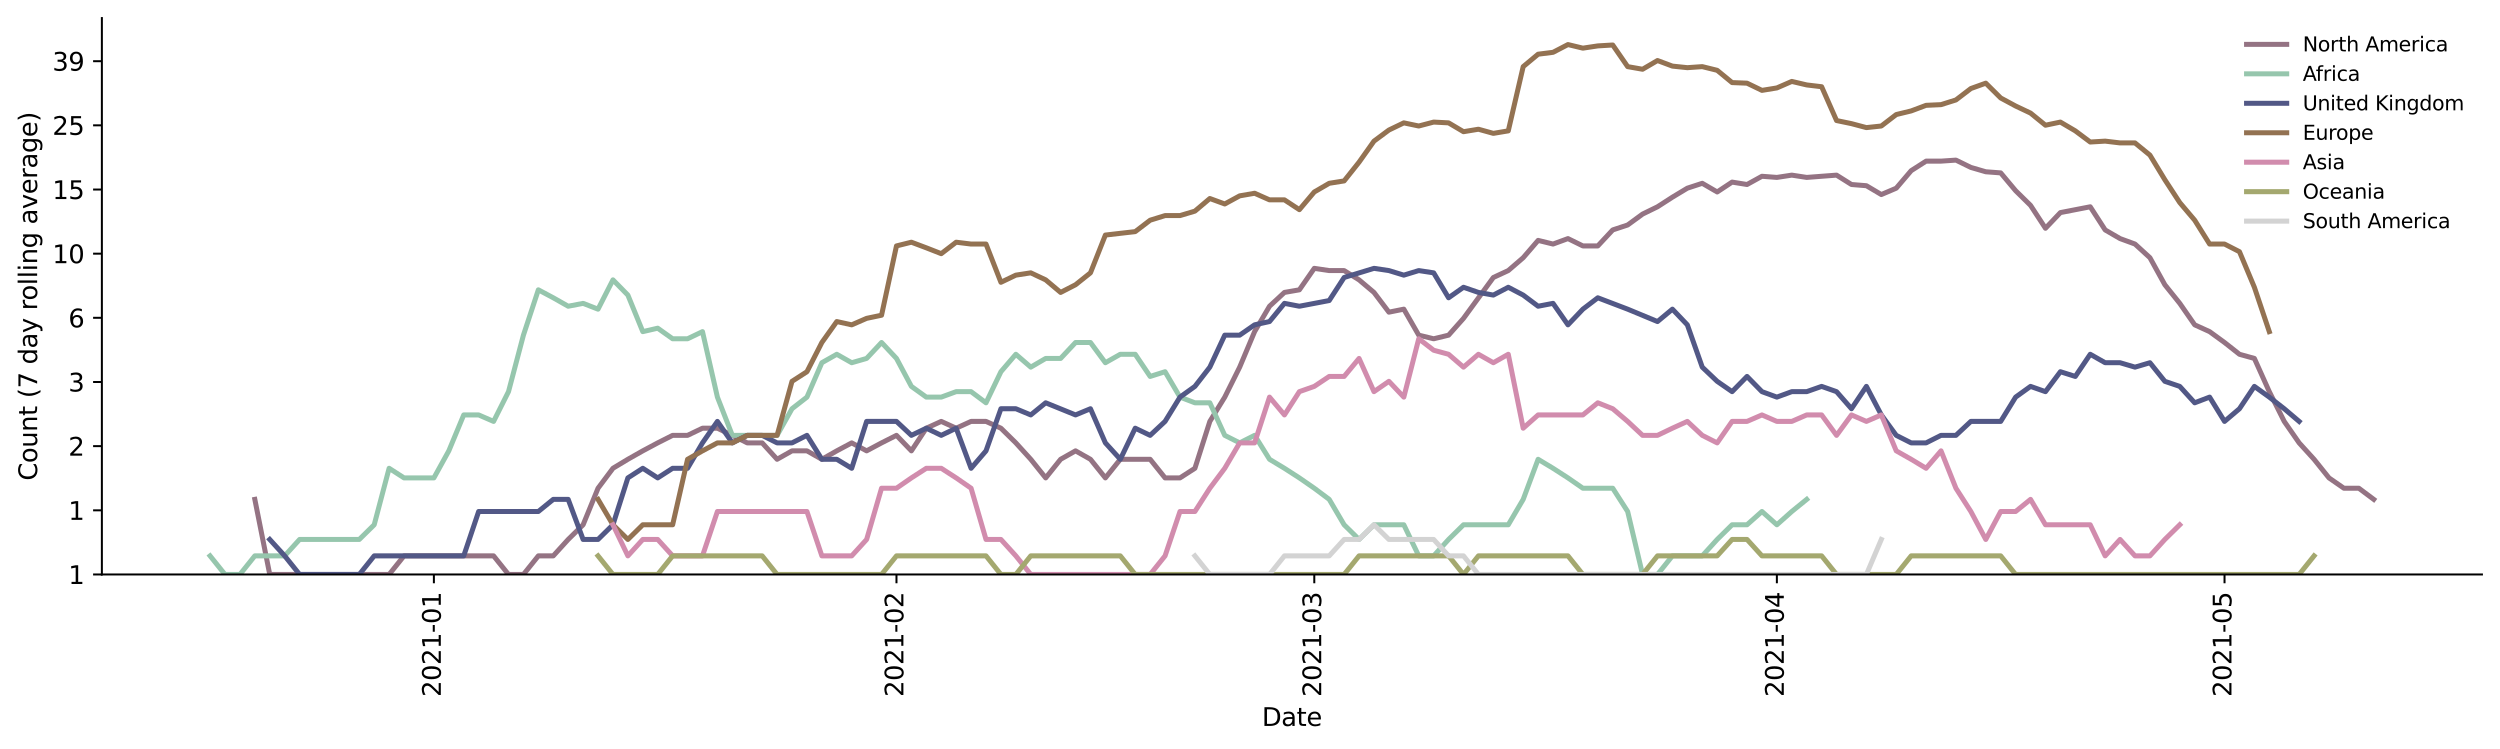 <?xml version="1.0" encoding="utf-8" standalone="no"?>
<!DOCTYPE svg PUBLIC "-//W3C//DTD SVG 1.1//EN"
  "http://www.w3.org/Graphics/SVG/1.1/DTD/svg11.dtd">
<svg height="298.621pt" version="1.1" viewBox="0 0 996.403 298.621" width="996.403pt" xmlns="http://www.w3.org/2000/svg" xmlns:xlink="http://www.w3.org/1999/xlink">
 <defs>
  <style type="text/css">*{stroke-linecap:butt;stroke-linejoin:round;}</style>
 </defs>
 <g id="figure_1">
  <g id="patch_1">
   <path d="M 0 298.621 
L 996.403 298.621 
L 996.403 0 
L 0 0 
z
" style="fill:#ffffff;"/>
  </g>
  <g id="axes_1">
   <g id="patch_2">
    <path d="M 40.603 228.96 
L 989.203 228.96 
L 989.203 7.2 
L 40.603 7.2 
z
" style="fill:#ffffff;"/>
   </g>
   <g id="matplotlib.axis_1">
    <g id="xtick_1">
     <g id="line2d_1">
      <defs>
       <path d="M 0 0 
L 0 3.5 
" id="m6bdcaff62e" style="stroke:#000000;stroke-width:0.8;"/>
      </defs>
      <g>
       <use style="stroke:#000000;stroke-width:0.8;" x="172.931" xlink:href="#m6bdcaff62e" y="228.96"/>
      </g>
     </g>
     <g id="text_1">
      <!-- 2021-01 -->
      <g transform="translate(175.691 277.743)rotate(-90)scale(0.1 -0.1)">
       <defs>
        <path d="M 1228 531 
L 3431 531 
L 3431 0 
L 469 0 
L 469 531 
Q 828 903 1448 1529 
Q 2069 2156 2228 2338 
Q 2531 2678 2651 2914 
Q 2772 3150 2772 3378 
Q 2772 3750 2511 3984 
Q 2250 4219 1831 4219 
Q 1534 4219 1204 4116 
Q 875 4013 500 3803 
L 500 4441 
Q 881 4594 1212 4672 
Q 1544 4750 1819 4750 
Q 2544 4750 2975 4387 
Q 3406 4025 3406 3419 
Q 3406 3131 3298 2873 
Q 3191 2616 2906 2266 
Q 2828 2175 2409 1742 
Q 1991 1309 1228 531 
z
" id="DejaVuSans-32" transform="scale(0.016)"/>
        <path d="M 2034 4250 
Q 1547 4250 1301 3770 
Q 1056 3291 1056 2328 
Q 1056 1369 1301 889 
Q 1547 409 2034 409 
Q 2525 409 2770 889 
Q 3016 1369 3016 2328 
Q 3016 3291 2770 3770 
Q 2525 4250 2034 4250 
z
M 2034 4750 
Q 2819 4750 3233 4129 
Q 3647 3509 3647 2328 
Q 3647 1150 3233 529 
Q 2819 -91 2034 -91 
Q 1250 -91 836 529 
Q 422 1150 422 2328 
Q 422 3509 836 4129 
Q 1250 4750 2034 4750 
z
" id="DejaVuSans-30" transform="scale(0.016)"/>
        <path d="M 794 531 
L 1825 531 
L 1825 4091 
L 703 3866 
L 703 4441 
L 1819 4666 
L 2450 4666 
L 2450 531 
L 3481 531 
L 3481 0 
L 794 0 
L 794 531 
z
" id="DejaVuSans-31" transform="scale(0.016)"/>
        <path d="M 313 2009 
L 1997 2009 
L 1997 1497 
L 313 1497 
L 313 2009 
z
" id="DejaVuSans-2d" transform="scale(0.016)"/>
       </defs>
       <use xlink:href="#DejaVuSans-32"/>
       <use x="63.623" xlink:href="#DejaVuSans-30"/>
       <use x="127.246" xlink:href="#DejaVuSans-32"/>
       <use x="190.869" xlink:href="#DejaVuSans-31"/>
       <use x="254.492" xlink:href="#DejaVuSans-2d"/>
       <use x="290.576" xlink:href="#DejaVuSans-30"/>
       <use x="354.199" xlink:href="#DejaVuSans-31"/>
      </g>
     </g>
    </g>
    <g id="xtick_2">
     <g id="line2d_2">
      <g>
       <use style="stroke:#000000;stroke-width:0.8;" x="357.299" xlink:href="#m6bdcaff62e" y="228.96"/>
      </g>
     </g>
     <g id="text_2">
      <!-- 2021-02 -->
      <g transform="translate(360.058 277.743)rotate(-90)scale(0.1 -0.1)">
       <use xlink:href="#DejaVuSans-32"/>
       <use x="63.623" xlink:href="#DejaVuSans-30"/>
       <use x="127.246" xlink:href="#DejaVuSans-32"/>
       <use x="190.869" xlink:href="#DejaVuSans-31"/>
       <use x="254.492" xlink:href="#DejaVuSans-2d"/>
       <use x="290.576" xlink:href="#DejaVuSans-30"/>
       <use x="354.199" xlink:href="#DejaVuSans-32"/>
      </g>
     </g>
    </g>
    <g id="xtick_3">
     <g id="line2d_3">
      <g>
       <use style="stroke:#000000;stroke-width:0.8;" x="523.824" xlink:href="#m6bdcaff62e" y="228.96"/>
      </g>
     </g>
     <g id="text_3">
      <!-- 2021-03 -->
      <g transform="translate(526.584 277.743)rotate(-90)scale(0.1 -0.1)">
       <defs>
        <path d="M 2597 2516 
Q 3050 2419 3304 2112 
Q 3559 1806 3559 1356 
Q 3559 666 3084 287 
Q 2609 -91 1734 -91 
Q 1441 -91 1130 -33 
Q 819 25 488 141 
L 488 750 
Q 750 597 1062 519 
Q 1375 441 1716 441 
Q 2309 441 2620 675 
Q 2931 909 2931 1356 
Q 2931 1769 2642 2001 
Q 2353 2234 1838 2234 
L 1294 2234 
L 1294 2753 
L 1863 2753 
Q 2328 2753 2575 2939 
Q 2822 3125 2822 3475 
Q 2822 3834 2567 4026 
Q 2313 4219 1838 4219 
Q 1578 4219 1281 4162 
Q 984 4106 628 3988 
L 628 4550 
Q 988 4650 1302 4700 
Q 1616 4750 1894 4750 
Q 2613 4750 3031 4423 
Q 3450 4097 3450 3541 
Q 3450 3153 3228 2886 
Q 3006 2619 2597 2516 
z
" id="DejaVuSans-33" transform="scale(0.016)"/>
       </defs>
       <use xlink:href="#DejaVuSans-32"/>
       <use x="63.623" xlink:href="#DejaVuSans-30"/>
       <use x="127.246" xlink:href="#DejaVuSans-32"/>
       <use x="190.869" xlink:href="#DejaVuSans-31"/>
       <use x="254.492" xlink:href="#DejaVuSans-2d"/>
       <use x="290.576" xlink:href="#DejaVuSans-30"/>
       <use x="354.199" xlink:href="#DejaVuSans-33"/>
      </g>
     </g>
    </g>
    <g id="xtick_4">
     <g id="line2d_4">
      <g>
       <use style="stroke:#000000;stroke-width:0.8;" x="708.192" xlink:href="#m6bdcaff62e" y="228.96"/>
      </g>
     </g>
     <g id="text_4">
      <!-- 2021-04 -->
      <g transform="translate(710.951 277.743)rotate(-90)scale(0.1 -0.1)">
       <defs>
        <path d="M 2419 4116 
L 825 1625 
L 2419 1625 
L 2419 4116 
z
M 2253 4666 
L 3047 4666 
L 3047 1625 
L 3713 1625 
L 3713 1100 
L 3047 1100 
L 3047 0 
L 2419 0 
L 2419 1100 
L 313 1100 
L 313 1709 
L 2253 4666 
z
" id="DejaVuSans-34" transform="scale(0.016)"/>
       </defs>
       <use xlink:href="#DejaVuSans-32"/>
       <use x="63.623" xlink:href="#DejaVuSans-30"/>
       <use x="127.246" xlink:href="#DejaVuSans-32"/>
       <use x="190.869" xlink:href="#DejaVuSans-31"/>
       <use x="254.492" xlink:href="#DejaVuSans-2d"/>
       <use x="290.576" xlink:href="#DejaVuSans-30"/>
       <use x="354.199" xlink:href="#DejaVuSans-34"/>
      </g>
     </g>
    </g>
    <g id="xtick_5">
     <g id="line2d_5">
      <g>
       <use style="stroke:#000000;stroke-width:0.8;" x="886.612" xlink:href="#m6bdcaff62e" y="228.96"/>
      </g>
     </g>
     <g id="text_5">
      <!-- 2021-05 -->
      <g transform="translate(889.371 277.743)rotate(-90)scale(0.1 -0.1)">
       <defs>
        <path d="M 691 4666 
L 3169 4666 
L 3169 4134 
L 1269 4134 
L 1269 2991 
Q 1406 3038 1543 3061 
Q 1681 3084 1819 3084 
Q 2600 3084 3056 2656 
Q 3513 2228 3513 1497 
Q 3513 744 3044 326 
Q 2575 -91 1722 -91 
Q 1428 -91 1123 -41 
Q 819 9 494 109 
L 494 744 
Q 775 591 1075 516 
Q 1375 441 1709 441 
Q 2250 441 2565 725 
Q 2881 1009 2881 1497 
Q 2881 1984 2565 2268 
Q 2250 2553 1709 2553 
Q 1456 2553 1204 2497 
Q 953 2441 691 2322 
L 691 4666 
z
" id="DejaVuSans-35" transform="scale(0.016)"/>
       </defs>
       <use xlink:href="#DejaVuSans-32"/>
       <use x="63.623" xlink:href="#DejaVuSans-30"/>
       <use x="127.246" xlink:href="#DejaVuSans-32"/>
       <use x="190.869" xlink:href="#DejaVuSans-31"/>
       <use x="254.492" xlink:href="#DejaVuSans-2d"/>
       <use x="290.576" xlink:href="#DejaVuSans-30"/>
       <use x="354.199" xlink:href="#DejaVuSans-35"/>
      </g>
     </g>
    </g>
    <g id="text_6">
     <!-- Date -->
     <g transform="translate(502.952 289.341)scale(0.1 -0.1)">
      <defs>
       <path d="M 1259 4147 
L 1259 519 
L 2022 519 
Q 2988 519 3436 956 
Q 3884 1394 3884 2338 
Q 3884 3275 3436 3711 
Q 2988 4147 2022 4147 
L 1259 4147 
z
M 628 4666 
L 1925 4666 
Q 3281 4666 3915 4102 
Q 4550 3538 4550 2338 
Q 4550 1131 3912 565 
Q 3275 0 1925 0 
L 628 0 
L 628 4666 
z
" id="DejaVuSans-44" transform="scale(0.016)"/>
       <path d="M 2194 1759 
Q 1497 1759 1228 1600 
Q 959 1441 959 1056 
Q 959 750 1161 570 
Q 1363 391 1709 391 
Q 2188 391 2477 730 
Q 2766 1069 2766 1631 
L 2766 1759 
L 2194 1759 
z
M 3341 1997 
L 3341 0 
L 2766 0 
L 2766 531 
Q 2569 213 2275 61 
Q 1981 -91 1556 -91 
Q 1019 -91 701 211 
Q 384 513 384 1019 
Q 384 1609 779 1909 
Q 1175 2209 1959 2209 
L 2766 2209 
L 2766 2266 
Q 2766 2663 2505 2880 
Q 2244 3097 1772 3097 
Q 1472 3097 1187 3025 
Q 903 2953 641 2809 
L 641 3341 
Q 956 3463 1253 3523 
Q 1550 3584 1831 3584 
Q 2591 3584 2966 3190 
Q 3341 2797 3341 1997 
z
" id="DejaVuSans-61" transform="scale(0.016)"/>
       <path d="M 1172 4494 
L 1172 3500 
L 2356 3500 
L 2356 3053 
L 1172 3053 
L 1172 1153 
Q 1172 725 1289 603 
Q 1406 481 1766 481 
L 2356 481 
L 2356 0 
L 1766 0 
Q 1100 0 847 248 
Q 594 497 594 1153 
L 594 3053 
L 172 3053 
L 172 3500 
L 594 3500 
L 594 4494 
L 1172 4494 
z
" id="DejaVuSans-74" transform="scale(0.016)"/>
       <path d="M 3597 1894 
L 3597 1613 
L 953 1613 
Q 991 1019 1311 708 
Q 1631 397 2203 397 
Q 2534 397 2845 478 
Q 3156 559 3463 722 
L 3463 178 
Q 3153 47 2828 -22 
Q 2503 -91 2169 -91 
Q 1331 -91 842 396 
Q 353 884 353 1716 
Q 353 2575 817 3079 
Q 1281 3584 2069 3584 
Q 2775 3584 3186 3129 
Q 3597 2675 3597 1894 
z
M 3022 2063 
Q 3016 2534 2758 2815 
Q 2500 3097 2075 3097 
Q 1594 3097 1305 2825 
Q 1016 2553 972 2059 
L 3022 2063 
z
" id="DejaVuSans-65" transform="scale(0.016)"/>
      </defs>
      <use xlink:href="#DejaVuSans-44"/>
      <use x="77.002" xlink:href="#DejaVuSans-61"/>
      <use x="138.281" xlink:href="#DejaVuSans-74"/>
      <use x="177.49" xlink:href="#DejaVuSans-65"/>
     </g>
    </g>
   </g>
   <g id="matplotlib.axis_2">
    <g id="ytick_1">
     <g id="line2d_6">
      <defs>
       <path d="M 0 0 
L -3.5 0 
" id="m7f2d786302" style="stroke:#000000;stroke-width:0.8;"/>
      </defs>
      <g>
       <use style="stroke:#000000;stroke-width:0.8;" x="40.603" xlink:href="#m7f2d786302" y="228.96"/>
      </g>
     </g>
     <g id="text_7">
      <!-- 1 -->
      <g transform="translate(27.241 232.759)scale(0.1 -0.1)">
       <use xlink:href="#DejaVuSans-31"/>
      </g>
     </g>
    </g>
    <g id="ytick_2">
     <g id="line2d_7">
      <g>
       <use style="stroke:#000000;stroke-width:0.8;" x="40.603" xlink:href="#m7f2d786302" y="203.388"/>
      </g>
     </g>
     <g id="text_8">
      <!-- 1 -->
      <g transform="translate(27.241 207.188)scale(0.1 -0.1)">
       <use xlink:href="#DejaVuSans-31"/>
      </g>
     </g>
    </g>
    <g id="ytick_3">
     <g id="line2d_8">
      <g>
       <use style="stroke:#000000;stroke-width:0.8;" x="40.603" xlink:href="#m7f2d786302" y="177.817"/>
      </g>
     </g>
     <g id="text_9">
      <!-- 2 -->
      <g transform="translate(27.241 181.616)scale(0.1 -0.1)">
       <use xlink:href="#DejaVuSans-32"/>
      </g>
     </g>
    </g>
    <g id="ytick_4">
     <g id="line2d_9">
      <g>
       <use style="stroke:#000000;stroke-width:0.8;" x="40.603" xlink:href="#m7f2d786302" y="152.245"/>
      </g>
     </g>
     <g id="text_10">
      <!-- 3 -->
      <g transform="translate(27.241 156.044)scale(0.1 -0.1)">
       <use xlink:href="#DejaVuSans-33"/>
      </g>
     </g>
    </g>
    <g id="ytick_5">
     <g id="line2d_10">
      <g>
       <use style="stroke:#000000;stroke-width:0.8;" x="40.603" xlink:href="#m7f2d786302" y="126.674"/>
      </g>
     </g>
     <g id="text_11">
      <!-- 6 -->
      <g transform="translate(27.241 130.473)scale(0.1 -0.1)">
       <defs>
        <path d="M 2113 2584 
Q 1688 2584 1439 2293 
Q 1191 2003 1191 1497 
Q 1191 994 1439 701 
Q 1688 409 2113 409 
Q 2538 409 2786 701 
Q 3034 994 3034 1497 
Q 3034 2003 2786 2293 
Q 2538 2584 2113 2584 
z
M 3366 4563 
L 3366 3988 
Q 3128 4100 2886 4159 
Q 2644 4219 2406 4219 
Q 1781 4219 1451 3797 
Q 1122 3375 1075 2522 
Q 1259 2794 1537 2939 
Q 1816 3084 2150 3084 
Q 2853 3084 3261 2657 
Q 3669 2231 3669 1497 
Q 3669 778 3244 343 
Q 2819 -91 2113 -91 
Q 1303 -91 875 529 
Q 447 1150 447 2328 
Q 447 3434 972 4092 
Q 1497 4750 2381 4750 
Q 2619 4750 2861 4703 
Q 3103 4656 3366 4563 
z
" id="DejaVuSans-36" transform="scale(0.016)"/>
       </defs>
       <use xlink:href="#DejaVuSans-36"/>
      </g>
     </g>
    </g>
    <g id="ytick_6">
     <g id="line2d_11">
      <g>
       <use style="stroke:#000000;stroke-width:0.8;" x="40.603" xlink:href="#m7f2d786302" y="101.102"/>
      </g>
     </g>
     <g id="text_12">
      <!-- 10 -->
      <g transform="translate(20.878 104.901)scale(0.1 -0.1)">
       <use xlink:href="#DejaVuSans-31"/>
       <use x="63.623" xlink:href="#DejaVuSans-30"/>
      </g>
     </g>
    </g>
    <g id="ytick_7">
     <g id="line2d_12">
      <g>
       <use style="stroke:#000000;stroke-width:0.8;" x="40.603" xlink:href="#m7f2d786302" y="75.53"/>
      </g>
     </g>
     <g id="text_13">
      <!-- 15 -->
      <g transform="translate(20.878 79.33)scale(0.1 -0.1)">
       <use xlink:href="#DejaVuSans-31"/>
       <use x="63.623" xlink:href="#DejaVuSans-35"/>
      </g>
     </g>
    </g>
    <g id="ytick_8">
     <g id="line2d_13">
      <g>
       <use style="stroke:#000000;stroke-width:0.8;" x="40.603" xlink:href="#m7f2d786302" y="49.959"/>
      </g>
     </g>
     <g id="text_14">
      <!-- 25 -->
      <g transform="translate(20.878 53.758)scale(0.1 -0.1)">
       <use xlink:href="#DejaVuSans-32"/>
       <use x="63.623" xlink:href="#DejaVuSans-35"/>
      </g>
     </g>
    </g>
    <g id="ytick_9">
     <g id="line2d_14">
      <g>
       <use style="stroke:#000000;stroke-width:0.8;" x="40.603" xlink:href="#m7f2d786302" y="24.387"/>
      </g>
     </g>
     <g id="text_15">
      <!-- 39 -->
      <g transform="translate(20.878 28.186)scale(0.1 -0.1)">
       <defs>
        <path d="M 703 97 
L 703 672 
Q 941 559 1184 500 
Q 1428 441 1663 441 
Q 2288 441 2617 861 
Q 2947 1281 2994 2138 
Q 2813 1869 2534 1725 
Q 2256 1581 1919 1581 
Q 1219 1581 811 2004 
Q 403 2428 403 3163 
Q 403 3881 828 4315 
Q 1253 4750 1959 4750 
Q 2769 4750 3195 4129 
Q 3622 3509 3622 2328 
Q 3622 1225 3098 567 
Q 2575 -91 1691 -91 
Q 1453 -91 1209 -44 
Q 966 3 703 97 
z
M 1959 2075 
Q 2384 2075 2632 2365 
Q 2881 2656 2881 3163 
Q 2881 3666 2632 3958 
Q 2384 4250 1959 4250 
Q 1534 4250 1286 3958 
Q 1038 3666 1038 3163 
Q 1038 2656 1286 2365 
Q 1534 2075 1959 2075 
z
" id="DejaVuSans-39" transform="scale(0.016)"/>
       </defs>
       <use xlink:href="#DejaVuSans-33"/>
       <use x="63.623" xlink:href="#DejaVuSans-39"/>
      </g>
     </g>
    </g>
    <g id="text_16">
     <!-- Count (7 day rolling average) -->
     <g transform="translate(14.798 191.548)rotate(-90)scale(0.1 -0.1)">
      <defs>
       <path d="M 4122 4306 
L 4122 3641 
Q 3803 3938 3442 4084 
Q 3081 4231 2675 4231 
Q 1875 4231 1450 3742 
Q 1025 3253 1025 2328 
Q 1025 1406 1450 917 
Q 1875 428 2675 428 
Q 3081 428 3442 575 
Q 3803 722 4122 1019 
L 4122 359 
Q 3791 134 3420 21 
Q 3050 -91 2638 -91 
Q 1578 -91 968 557 
Q 359 1206 359 2328 
Q 359 3453 968 4101 
Q 1578 4750 2638 4750 
Q 3056 4750 3426 4639 
Q 3797 4528 4122 4306 
z
" id="DejaVuSans-43" transform="scale(0.016)"/>
       <path d="M 1959 3097 
Q 1497 3097 1228 2736 
Q 959 2375 959 1747 
Q 959 1119 1226 758 
Q 1494 397 1959 397 
Q 2419 397 2687 759 
Q 2956 1122 2956 1747 
Q 2956 2369 2687 2733 
Q 2419 3097 1959 3097 
z
M 1959 3584 
Q 2709 3584 3137 3096 
Q 3566 2609 3566 1747 
Q 3566 888 3137 398 
Q 2709 -91 1959 -91 
Q 1206 -91 779 398 
Q 353 888 353 1747 
Q 353 2609 779 3096 
Q 1206 3584 1959 3584 
z
" id="DejaVuSans-6f" transform="scale(0.016)"/>
       <path d="M 544 1381 
L 544 3500 
L 1119 3500 
L 1119 1403 
Q 1119 906 1312 657 
Q 1506 409 1894 409 
Q 2359 409 2629 706 
Q 2900 1003 2900 1516 
L 2900 3500 
L 3475 3500 
L 3475 0 
L 2900 0 
L 2900 538 
Q 2691 219 2414 64 
Q 2138 -91 1772 -91 
Q 1169 -91 856 284 
Q 544 659 544 1381 
z
M 1991 3584 
L 1991 3584 
z
" id="DejaVuSans-75" transform="scale(0.016)"/>
       <path d="M 3513 2113 
L 3513 0 
L 2938 0 
L 2938 2094 
Q 2938 2591 2744 2837 
Q 2550 3084 2163 3084 
Q 1697 3084 1428 2787 
Q 1159 2491 1159 1978 
L 1159 0 
L 581 0 
L 581 3500 
L 1159 3500 
L 1159 2956 
Q 1366 3272 1645 3428 
Q 1925 3584 2291 3584 
Q 2894 3584 3203 3211 
Q 3513 2838 3513 2113 
z
" id="DejaVuSans-6e" transform="scale(0.016)"/>
       <path id="DejaVuSans-20" transform="scale(0.016)"/>
       <path d="M 1984 4856 
Q 1566 4138 1362 3434 
Q 1159 2731 1159 2009 
Q 1159 1288 1364 580 
Q 1569 -128 1984 -844 
L 1484 -844 
Q 1016 -109 783 600 
Q 550 1309 550 2009 
Q 550 2706 781 3412 
Q 1013 4119 1484 4856 
L 1984 4856 
z
" id="DejaVuSans-28" transform="scale(0.016)"/>
       <path d="M 525 4666 
L 3525 4666 
L 3525 4397 
L 1831 0 
L 1172 0 
L 2766 4134 
L 525 4134 
L 525 4666 
z
" id="DejaVuSans-37" transform="scale(0.016)"/>
       <path d="M 2906 2969 
L 2906 4863 
L 3481 4863 
L 3481 0 
L 2906 0 
L 2906 525 
Q 2725 213 2448 61 
Q 2172 -91 1784 -91 
Q 1150 -91 751 415 
Q 353 922 353 1747 
Q 353 2572 751 3078 
Q 1150 3584 1784 3584 
Q 2172 3584 2448 3432 
Q 2725 3281 2906 2969 
z
M 947 1747 
Q 947 1113 1208 752 
Q 1469 391 1925 391 
Q 2381 391 2643 752 
Q 2906 1113 2906 1747 
Q 2906 2381 2643 2742 
Q 2381 3103 1925 3103 
Q 1469 3103 1208 2742 
Q 947 2381 947 1747 
z
" id="DejaVuSans-64" transform="scale(0.016)"/>
       <path d="M 2059 -325 
Q 1816 -950 1584 -1140 
Q 1353 -1331 966 -1331 
L 506 -1331 
L 506 -850 
L 844 -850 
Q 1081 -850 1212 -737 
Q 1344 -625 1503 -206 
L 1606 56 
L 191 3500 
L 800 3500 
L 1894 763 
L 2988 3500 
L 3597 3500 
L 2059 -325 
z
" id="DejaVuSans-79" transform="scale(0.016)"/>
       <path d="M 2631 2963 
Q 2534 3019 2420 3045 
Q 2306 3072 2169 3072 
Q 1681 3072 1420 2755 
Q 1159 2438 1159 1844 
L 1159 0 
L 581 0 
L 581 3500 
L 1159 3500 
L 1159 2956 
Q 1341 3275 1631 3429 
Q 1922 3584 2338 3584 
Q 2397 3584 2469 3576 
Q 2541 3569 2628 3553 
L 2631 2963 
z
" id="DejaVuSans-72" transform="scale(0.016)"/>
       <path d="M 603 4863 
L 1178 4863 
L 1178 0 
L 603 0 
L 603 4863 
z
" id="DejaVuSans-6c" transform="scale(0.016)"/>
       <path d="M 603 3500 
L 1178 3500 
L 1178 0 
L 603 0 
L 603 3500 
z
M 603 4863 
L 1178 4863 
L 1178 4134 
L 603 4134 
L 603 4863 
z
" id="DejaVuSans-69" transform="scale(0.016)"/>
       <path d="M 2906 1791 
Q 2906 2416 2648 2759 
Q 2391 3103 1925 3103 
Q 1463 3103 1205 2759 
Q 947 2416 947 1791 
Q 947 1169 1205 825 
Q 1463 481 1925 481 
Q 2391 481 2648 825 
Q 2906 1169 2906 1791 
z
M 3481 434 
Q 3481 -459 3084 -895 
Q 2688 -1331 1869 -1331 
Q 1566 -1331 1297 -1286 
Q 1028 -1241 775 -1147 
L 775 -588 
Q 1028 -725 1275 -790 
Q 1522 -856 1778 -856 
Q 2344 -856 2625 -561 
Q 2906 -266 2906 331 
L 2906 616 
Q 2728 306 2450 153 
Q 2172 0 1784 0 
Q 1141 0 747 490 
Q 353 981 353 1791 
Q 353 2603 747 3093 
Q 1141 3584 1784 3584 
Q 2172 3584 2450 3431 
Q 2728 3278 2906 2969 
L 2906 3500 
L 3481 3500 
L 3481 434 
z
" id="DejaVuSans-67" transform="scale(0.016)"/>
       <path d="M 191 3500 
L 800 3500 
L 1894 563 
L 2988 3500 
L 3597 3500 
L 2284 0 
L 1503 0 
L 191 3500 
z
" id="DejaVuSans-76" transform="scale(0.016)"/>
       <path d="M 513 4856 
L 1013 4856 
Q 1481 4119 1714 3412 
Q 1947 2706 1947 2009 
Q 1947 1309 1714 600 
Q 1481 -109 1013 -844 
L 513 -844 
Q 928 -128 1133 580 
Q 1338 1288 1338 2009 
Q 1338 2731 1133 3434 
Q 928 4138 513 4856 
z
" id="DejaVuSans-29" transform="scale(0.016)"/>
      </defs>
      <use xlink:href="#DejaVuSans-43"/>
      <use x="69.824" xlink:href="#DejaVuSans-6f"/>
      <use x="131.006" xlink:href="#DejaVuSans-75"/>
      <use x="194.385" xlink:href="#DejaVuSans-6e"/>
      <use x="257.764" xlink:href="#DejaVuSans-74"/>
      <use x="296.973" xlink:href="#DejaVuSans-20"/>
      <use x="328.76" xlink:href="#DejaVuSans-28"/>
      <use x="367.773" xlink:href="#DejaVuSans-37"/>
      <use x="431.396" xlink:href="#DejaVuSans-20"/>
      <use x="463.184" xlink:href="#DejaVuSans-64"/>
      <use x="526.66" xlink:href="#DejaVuSans-61"/>
      <use x="587.939" xlink:href="#DejaVuSans-79"/>
      <use x="647.119" xlink:href="#DejaVuSans-20"/>
      <use x="678.906" xlink:href="#DejaVuSans-72"/>
      <use x="717.77" xlink:href="#DejaVuSans-6f"/>
      <use x="778.951" xlink:href="#DejaVuSans-6c"/>
      <use x="806.734" xlink:href="#DejaVuSans-6c"/>
      <use x="834.518" xlink:href="#DejaVuSans-69"/>
      <use x="862.301" xlink:href="#DejaVuSans-6e"/>
      <use x="925.68" xlink:href="#DejaVuSans-67"/>
      <use x="989.156" xlink:href="#DejaVuSans-20"/>
      <use x="1020.943" xlink:href="#DejaVuSans-61"/>
      <use x="1082.223" xlink:href="#DejaVuSans-76"/>
      <use x="1141.402" xlink:href="#DejaVuSans-65"/>
      <use x="1202.926" xlink:href="#DejaVuSans-72"/>
      <use x="1244.039" xlink:href="#DejaVuSans-61"/>
      <use x="1305.318" xlink:href="#DejaVuSans-67"/>
      <use x="1368.795" xlink:href="#DejaVuSans-65"/>
      <use x="1430.318" xlink:href="#DejaVuSans-29"/>
     </g>
    </g>
   </g>
   <g id="line2d_15">
    <path clip-path="url(#pa550760bd4)" d="M 101.563 199.031 
L 107.511 228.96 
L 155.089 228.96 
L 161.037 221.545 
L 196.721 221.545 
L 202.668 228.96 
L 208.615 228.96 
L 214.563 221.545 
L 220.51 221.545 
L 226.457 215.005 
L 232.405 209.155 
L 238.352 194.586 
L 244.299 186.64 
L 250.247 183.056 
L 256.194 179.69 
L 262.141 176.516 
L 268.089 173.514 
L 274.036 173.514 
L 279.983 170.665 
L 285.931 170.665 
L 291.878 173.514 
L 297.825 176.516 
L 303.773 176.516 
L 309.72 183.056 
L 315.667 179.69 
L 321.615 179.69 
L 327.562 183.056 
L 333.509 179.69 
L 339.457 176.516 
L 345.404 179.69 
L 351.351 176.516 
L 357.299 173.514 
L 363.246 179.69 
L 369.193 170.665 
L 375.141 167.956 
L 381.088 170.665 
L 387.035 167.956 
L 392.983 167.956 
L 398.93 170.665 
L 404.877 176.516 
L 410.825 183.056 
L 416.772 190.471 
L 422.719 183.056 
L 428.667 179.69 
L 434.614 183.056 
L 440.561 190.471 
L 446.509 183.056 
L 458.403 183.056 
L 464.351 190.471 
L 470.298 190.471 
L 476.245 186.64 
L 482.193 167.956 
L 488.14 158.275 
L 494.087 146.33 
L 500.035 132.176 
L 505.982 122.052 
L 511.929 116.55 
L 517.877 115.512 
L 523.824 106.952 
L 529.771 107.841 
L 535.719 107.841 
L 541.666 111.544 
L 547.613 116.55 
L 553.561 124.416 
L 559.508 123.221 
L 565.455 133.582 
L 571.403 135.025 
L 577.35 133.582 
L 583.297 126.884 
L 595.192 110.595 
L 601.139 107.841 
L 607.087 102.712 
L 613.034 95.81 
L 618.981 97.271 
L 624.929 95.093 
L 630.876 98.016 
L 636.824 98.016 
L 642.771 91.643 
L 648.718 89.671 
L 654.666 85.326 
L 660.613 82.418 
L 666.56 78.587 
L 672.508 75.004 
L 678.455 73.055 
L 684.402 76.511 
L 690.35 72.578 
L 696.297 73.536 
L 702.244 70.255 
L 708.192 70.712 
L 714.139 69.801 
L 720.086 70.712 
L 731.981 69.801 
L 737.928 73.536 
L 743.876 74.021 
L 749.823 77.54 
L 755.77 75.004 
L 761.718 68.024 
L 767.665 64.222 
L 773.612 64.222 
L 779.56 63.816 
L 785.507 66.728 
L 791.454 68.463 
L 797.402 68.906 
L 803.349 76.004 
L 809.296 81.855 
L 815.244 90.978 
L 821.191 84.732 
L 833.086 82.418 
L 839.033 91.643 
L 844.98 95.093 
L 850.928 97.271 
L 856.875 102.712 
L 862.822 113.493 
L 868.77 120.907 
L 874.717 129.467 
L 880.664 132.176 
L 886.612 136.505 
L 892.559 141.201 
L 898.506 142.858 
L 904.454 156.097 
L 910.401 167.956 
L 916.348 176.516 
L 922.296 183.056 
L 928.243 190.471 
L 934.19 194.586 
L 940.138 194.586 
L 946.085 199.031 
L 946.085 199.031 
" style="fill:none;stroke:#947383;stroke-linecap:square;stroke-width:2;"/>
   </g>
   <g id="line2d_16">
    <path clip-path="url(#pa550760bd4)" d="M 83.721 221.545 
L 89.669 228.96 
L 95.616 228.96 
L 101.563 221.545 
L 107.511 221.545 
L 113.458 221.545 
L 119.405 215.005 
L 125.353 215.005 
L 131.3 215.005 
L 137.247 215.005 
L 143.195 215.005 
L 149.142 209.155 
L 155.089 186.64 
L 161.037 190.471 
L 166.984 190.471 
L 172.931 190.471 
L 178.879 179.69 
L 184.826 165.373 
L 190.773 165.373 
L 196.721 167.956 
L 202.668 156.097 
L 208.615 133.582 
L 214.563 115.512 
L 220.51 118.686 
L 226.457 122.052 
L 232.405 120.907 
L 238.352 123.221 
L 244.299 111.544 
L 250.247 117.608 
L 256.194 132.176 
L 262.141 130.805 
L 268.089 135.025 
L 274.036 135.025 
L 279.983 132.176 
L 285.931 158.275 
L 291.878 173.514 
L 297.825 173.514 
L 303.773 173.514 
L 309.72 173.514 
L 315.667 162.905 
L 321.615 158.275 
L 327.562 144.567 
L 333.509 141.201 
L 339.457 144.567 
L 345.404 142.858 
L 351.351 136.505 
L 357.299 142.858 
L 363.246 154.001 
L 369.193 158.275 
L 375.141 158.275 
L 381.088 156.097 
L 387.035 156.097 
L 392.983 160.541 
L 398.93 148.151 
L 404.877 141.201 
L 410.825 146.33 
L 416.772 142.858 
L 422.719 142.858 
L 428.667 136.505 
L 434.614 136.505 
L 440.561 144.567 
L 446.509 141.201 
L 452.456 141.201 
L 458.403 150.033 
L 464.351 148.151 
L 470.298 158.275 
L 476.245 160.541 
L 482.193 160.541 
L 488.14 173.514 
L 494.087 176.516 
L 500.035 173.514 
L 505.982 183.056 
L 511.929 186.64 
L 517.877 190.471 
L 523.824 194.586 
L 529.771 199.031 
L 535.719 209.155 
L 541.666 215.005 
L 547.613 209.155 
L 553.561 209.155 
L 559.508 209.155 
L 565.455 221.545 
L 571.403 221.545 
L 577.35 215.005 
L 583.297 209.155 
L 589.245 209.155 
L 595.192 209.155 
L 601.139 209.155 
L 607.087 199.031 
L 613.034 183.056 
L 618.981 186.64 
L 624.929 190.471 
L 630.876 194.586 
L 636.824 194.586 
L 642.771 194.586 
L 648.718 203.862 
L 654.666 228.96 
L 660.613 228.96 
L 666.56 221.545 
L 672.508 221.545 
L 678.455 221.545 
L 684.402 215.005 
L 690.35 209.155 
L 696.297 209.155 
L 702.244 203.862 
L 708.192 209.155 
L 714.139 203.862 
L 720.086 199.031 
" style="fill:none;stroke:#96c6ad;stroke-linecap:square;stroke-width:2;"/>
   </g>
   <g id="line2d_17">
    <path clip-path="url(#pa550760bd4)" d="M 107.511 215.005 
L 113.458 221.545 
L 119.405 228.96 
L 143.195 228.96 
L 149.142 221.545 
L 184.826 221.545 
L 190.773 203.862 
L 214.563 203.862 
L 220.51 199.031 
L 226.457 199.031 
L 232.405 215.005 
L 238.352 215.005 
L 244.299 209.155 
L 250.247 190.471 
L 256.194 186.64 
L 262.141 190.471 
L 268.089 186.64 
L 274.036 186.64 
L 279.983 176.516 
L 285.931 167.956 
L 291.878 176.516 
L 297.825 173.514 
L 303.773 173.514 
L 309.72 176.516 
L 315.667 176.516 
L 321.615 173.514 
L 327.562 183.056 
L 333.509 183.056 
L 339.457 186.64 
L 345.404 167.956 
L 357.299 167.956 
L 363.246 173.514 
L 369.193 170.665 
L 375.141 173.514 
L 381.088 170.665 
L 387.035 186.64 
L 392.983 179.69 
L 398.93 162.905 
L 404.877 162.905 
L 410.825 165.373 
L 416.772 160.541 
L 428.667 165.373 
L 434.614 162.905 
L 440.561 176.516 
L 446.509 183.056 
L 452.456 170.665 
L 458.403 173.514 
L 464.351 167.956 
L 470.298 158.275 
L 476.245 154.001 
L 482.193 146.33 
L 488.14 133.582 
L 494.087 133.582 
L 500.035 129.467 
L 505.982 128.16 
L 511.929 120.907 
L 517.877 122.052 
L 529.771 119.786 
L 535.719 110.595 
L 547.613 106.952 
L 553.561 107.841 
L 559.508 109.662 
L 565.455 107.841 
L 571.403 108.744 
L 577.35 118.686 
L 583.297 114.493 
L 589.245 116.55 
L 595.192 117.608 
L 601.139 114.493 
L 607.087 117.608 
L 613.034 122.052 
L 618.981 120.907 
L 624.929 129.467 
L 630.876 123.221 
L 636.824 118.686 
L 648.718 123.221 
L 660.613 128.16 
L 666.56 123.221 
L 672.508 129.467 
L 678.455 146.33 
L 684.402 151.982 
L 690.35 156.097 
L 696.297 150.033 
L 702.244 156.097 
L 708.192 158.275 
L 714.139 156.097 
L 720.086 156.097 
L 726.034 154.001 
L 731.981 156.097 
L 737.928 162.905 
L 743.876 154.001 
L 749.823 165.373 
L 755.77 173.514 
L 761.718 176.516 
L 767.665 176.516 
L 773.612 173.514 
L 779.56 173.514 
L 785.507 167.956 
L 797.402 167.956 
L 803.349 158.275 
L 809.296 154.001 
L 815.244 156.097 
L 821.191 148.151 
L 827.138 150.033 
L 833.086 141.201 
L 839.033 144.567 
L 844.98 144.567 
L 850.928 146.33 
L 856.875 144.567 
L 862.822 151.982 
L 868.77 154.001 
L 874.717 160.541 
L 880.664 158.275 
L 886.612 167.956 
L 892.559 162.905 
L 898.506 154.001 
L 904.454 158.275 
L 910.401 162.905 
L 916.348 167.956 
L 916.348 167.956 
" style="fill:none;stroke:#525886;stroke-linecap:square;stroke-width:2;"/>
   </g>
   <g id="line2d_18">
    <path clip-path="url(#pa550760bd4)" d="M 238.352 199.031 
L 244.299 209.155 
L 250.247 215.005 
L 256.194 209.155 
L 262.141 209.155 
L 268.089 209.155 
L 274.036 183.056 
L 279.983 179.69 
L 285.931 176.516 
L 291.878 176.516 
L 297.825 173.514 
L 303.773 173.514 
L 309.72 173.514 
L 315.667 151.982 
L 321.615 148.151 
L 327.562 136.505 
L 333.509 128.16 
L 339.457 129.467 
L 345.404 126.884 
L 351.351 125.636 
L 357.299 98.016 
L 363.246 96.535 
L 369.193 98.772 
L 375.141 101.102 
L 381.088 96.535 
L 387.035 97.271 
L 392.983 97.271 
L 398.93 112.51 
L 404.877 109.662 
L 410.825 108.744 
L 416.772 111.544 
L 422.719 116.55 
L 428.667 113.493 
L 434.614 108.744 
L 440.561 93.687 
L 446.509 92.997 
L 452.456 92.316 
L 458.403 87.767 
L 464.351 85.926 
L 470.298 85.926 
L 476.245 84.145 
L 482.193 79.119 
L 488.14 81.296 
L 494.087 78.061 
L 500.035 77.023 
L 505.982 79.655 
L 511.929 79.655 
L 517.877 83.563 
L 523.824 76.511 
L 529.771 73.055 
L 535.719 72.106 
L 541.666 64.632 
L 547.613 56.249 
L 553.561 51.832 
L 559.508 48.967 
L 565.455 50.222 
L 571.403 48.658 
L 577.35 48.967 
L 583.297 52.489 
L 589.245 51.506 
L 595.192 53.154 
L 601.139 52.159 
L 607.087 26.556 
L 613.034 21.604 
L 618.981 20.851 
L 624.929 17.76 
L 630.876 19.193 
L 636.824 18.293 
L 642.771 17.937 
L 648.718 26.556 
L 654.666 27.602 
L 660.613 24.124 
L 666.56 26.349 
L 672.508 26.972 
L 678.455 26.556 
L 684.402 28.026 
L 690.35 32.915 
L 696.297 33.148 
L 702.244 36.021 
L 708.192 35.047 
L 714.139 32.453 
L 720.086 33.852 
L 726.034 34.566 
L 731.981 48.044 
L 737.928 49.278 
L 743.876 50.86 
L 749.823 50.222 
L 755.77 45.656 
L 761.718 44.213 
L 767.665 41.981 
L 773.612 41.708 
L 779.56 39.834 
L 785.507 35.289 
L 791.454 33.148 
L 797.402 39.05 
L 803.349 42.255 
L 809.296 45.074 
L 815.244 49.906 
L 821.191 48.658 
L 827.138 52.159 
L 833.086 56.604 
L 839.033 56.249 
L 844.98 56.961 
L 850.928 56.961 
L 856.875 61.825 
L 862.822 71.637 
L 868.77 80.744 
L 874.717 87.767 
L 880.664 97.271 
L 886.612 97.271 
L 892.559 100.314 
L 898.506 114.493 
L 904.454 132.176 
" style="fill:none;stroke:#937252;stroke-linecap:square;stroke-width:2;"/>
   </g>
   <g id="line2d_19">
    <path clip-path="url(#pa550760bd4)" d="M 244.299 209.155 
L 250.247 221.545 
L 256.194 215.005 
L 262.141 215.005 
L 268.089 221.545 
L 274.036 221.545 
L 279.983 221.545 
L 285.931 203.862 
L 291.878 203.862 
L 297.825 203.862 
L 303.773 203.862 
L 309.72 203.862 
L 315.667 203.862 
L 321.615 203.862 
L 327.562 221.545 
L 333.509 221.545 
L 339.457 221.545 
L 345.404 215.005 
L 351.351 194.586 
L 357.299 194.586 
L 363.246 190.471 
L 369.193 186.64 
L 375.141 186.64 
L 381.088 190.471 
L 387.035 194.586 
L 392.983 215.005 
L 398.93 215.005 
L 404.877 221.545 
L 410.825 228.96 
L 416.772 228.96 
L 422.719 228.96 
L 428.667 228.96 
L 434.614 228.96 
L 440.561 228.96 
L 446.509 228.96 
L 452.456 228.96 
L 458.403 228.96 
L 464.351 221.545 
L 470.298 203.862 
L 476.245 203.862 
L 482.193 194.586 
L 488.14 186.64 
L 494.087 176.516 
L 500.035 176.516 
L 505.982 158.275 
L 511.929 165.373 
L 517.877 156.097 
L 523.824 154.001 
L 529.771 150.033 
L 535.719 150.033 
L 541.666 142.858 
L 547.613 156.097 
L 553.561 151.982 
L 559.508 158.275 
L 565.455 135.025 
L 571.403 139.591 
L 577.35 141.201 
L 583.297 146.33 
L 589.245 141.201 
L 595.192 144.567 
L 601.139 141.201 
L 607.087 170.665 
L 613.034 165.373 
L 618.981 165.373 
L 624.929 165.373 
L 630.876 165.373 
L 636.824 160.541 
L 642.771 162.905 
L 648.718 167.956 
L 654.666 173.514 
L 660.613 173.514 
L 666.56 170.665 
L 672.508 167.956 
L 678.455 173.514 
L 684.402 176.516 
L 690.35 167.956 
L 696.297 167.956 
L 702.244 165.373 
L 708.192 167.956 
L 714.139 167.956 
L 720.086 165.373 
L 726.034 165.373 
L 731.981 173.514 
L 737.928 165.373 
L 743.876 167.956 
L 749.823 165.373 
L 755.77 179.69 
L 761.718 183.056 
L 767.665 186.64 
L 773.612 179.69 
L 779.56 194.586 
L 785.507 203.862 
L 791.454 215.005 
L 797.402 203.862 
L 803.349 203.862 
L 809.296 199.031 
L 815.244 209.155 
L 821.191 209.155 
L 827.138 209.155 
L 833.086 209.155 
L 839.033 221.545 
L 844.98 215.005 
L 850.928 221.545 
L 856.875 221.545 
L 862.822 215.005 
L 868.77 209.155 
" style="fill:none;stroke:#d18cad;stroke-linecap:square;stroke-width:2;"/>
   </g>
   <g id="line2d_20">
    <path clip-path="url(#pa550760bd4)" d="M 238.352 221.545 
L 244.299 228.96 
L 250.247 228.96 
L 256.194 228.96 
L 262.141 228.96 
L 268.089 221.545 
L 274.036 221.545 
L 279.983 221.545 
L 285.931 221.545 
L 291.878 221.545 
L 297.825 221.545 
L 303.773 221.545 
L 309.72 228.96 
L 315.667 228.96 
L 321.615 228.96 
L 327.562 228.96 
L 333.509 228.96 
L 339.457 228.96 
L 345.404 228.96 
L 351.351 228.96 
L 357.299 221.545 
L 363.246 221.545 
L 369.193 221.545 
L 375.141 221.545 
L 381.088 221.545 
L 387.035 221.545 
L 392.983 221.545 
L 398.93 228.96 
L 404.877 228.96 
L 410.825 221.545 
L 416.772 221.545 
L 422.719 221.545 
L 428.667 221.545 
L 434.614 221.545 
L 440.561 221.545 
L 446.509 221.545 
L 452.456 228.96 
L 458.403 228.96 
L 464.351 228.96 
L 470.298 228.96 
L 476.245 228.96 
L 482.193 228.96 
L 488.14 228.96 
L 494.087 228.96 
L 500.035 228.96 
L 505.982 228.96 
L 511.929 228.96 
L 517.877 228.96 
L 523.824 228.96 
L 529.771 228.96 
L 535.719 228.96 
L 541.666 221.545 
L 547.613 221.545 
L 553.561 221.545 
L 559.508 221.545 
L 565.455 221.545 
L 571.403 221.545 
L 577.35 221.545 
L 583.297 228.96 
L 589.245 221.545 
L 595.192 221.545 
L 601.139 221.545 
L 607.087 221.545 
L 613.034 221.545 
L 618.981 221.545 
L 624.929 221.545 
L 630.876 228.96 
L 636.824 228.96 
L 642.771 228.96 
L 648.718 228.96 
L 654.666 228.96 
L 660.613 221.545 
L 666.56 221.545 
L 672.508 221.545 
L 678.455 221.545 
L 684.402 221.545 
L 690.35 215.005 
L 696.297 215.005 
L 702.244 221.545 
L 708.192 221.545 
L 714.139 221.545 
L 720.086 221.545 
L 726.034 221.545 
L 731.981 228.96 
L 737.928 228.96 
L 743.876 228.96 
L 749.823 228.96 
L 755.77 228.96 
L 761.718 221.545 
L 767.665 221.545 
L 773.612 221.545 
L 779.56 221.545 
L 785.507 221.545 
L 791.454 221.545 
L 797.402 221.545 
L 803.349 228.96 
L 809.296 228.96 
L 815.244 228.96 
L 821.191 228.96 
L 827.138 228.96 
L 833.086 228.96 
L 839.033 228.96 
L 844.98 228.96 
L 850.928 228.96 
L 856.875 228.96 
L 862.822 228.96 
L 868.77 228.96 
L 874.717 228.96 
L 880.664 228.96 
L 886.612 228.96 
L 892.559 228.96 
L 898.506 228.96 
L 904.454 228.96 
L 910.401 228.96 
L 916.348 228.96 
L 922.296 221.545 
" style="fill:none;stroke:#a4a86f;stroke-linecap:square;stroke-width:2;"/>
   </g>
   <g id="line2d_21">
    <path clip-path="url(#pa550760bd4)" d="M 476.245 221.545 
L 482.193 228.96 
L 488.14 228.96 
L 494.087 228.96 
L 500.035 228.96 
L 505.982 228.96 
L 511.929 221.545 
L 517.877 221.545 
L 523.824 221.545 
L 529.771 221.545 
L 535.719 215.005 
L 541.666 215.005 
L 547.613 209.155 
L 553.561 215.005 
L 559.508 215.005 
L 565.455 215.005 
L 571.403 215.005 
L 577.35 221.545 
L 583.297 221.545 
L 589.245 228.96 
L 595.192 228.96 
L 601.139 228.96 
L 607.087 228.96 
L 613.034 228.96 
L 618.981 228.96 
L 624.929 228.96 
L 630.876 228.96 
L 636.824 228.96 
L 642.771 228.96 
L 648.718 228.96 
L 654.666 228.96 
L 660.613 228.96 
L 666.56 228.96 
L 672.508 228.96 
L 678.455 228.96 
L 684.402 228.96 
L 690.35 228.96 
L 696.297 228.96 
L 702.244 228.96 
L 708.192 228.96 
L 714.139 228.96 
L 720.086 228.96 
L 726.034 228.96 
L 731.981 228.96 
L 737.928 228.96 
L 743.876 228.96 
L 749.823 215.005 
" style="fill:none;stroke:#d3d3d3;stroke-linecap:square;stroke-width:2;"/>
   </g>
   <g id="patch_3">
    <path d="M 40.603 228.96 
L 40.603 7.2 
" style="fill:none;stroke:#000000;stroke-linecap:square;stroke-linejoin:miter;stroke-width:0.8;"/>
   </g>
   <g id="patch_4">
    <path d="M 40.603 228.96 
L 989.203 228.96 
" style="fill:none;stroke:#000000;stroke-linecap:square;stroke-linejoin:miter;stroke-width:0.8;"/>
   </g>
   <g id="legend_1">
    <g id="line2d_22">
     <path d="M 895.392 17.679 
L 911.392 17.679 
" style="fill:none;stroke:#947383;stroke-linecap:square;stroke-width:2;"/>
    </g>
    <g id="line2d_23"/>
    <g id="text_17">
     <!-- North America -->
     <g transform="translate(917.792 20.479)scale(0.08 -0.08)">
      <defs>
       <path d="M 628 4666 
L 1478 4666 
L 3547 763 
L 3547 4666 
L 4159 4666 
L 4159 0 
L 3309 0 
L 1241 3903 
L 1241 0 
L 628 0 
L 628 4666 
z
" id="DejaVuSans-4e" transform="scale(0.016)"/>
       <path d="M 3513 2113 
L 3513 0 
L 2938 0 
L 2938 2094 
Q 2938 2591 2744 2837 
Q 2550 3084 2163 3084 
Q 1697 3084 1428 2787 
Q 1159 2491 1159 1978 
L 1159 0 
L 581 0 
L 581 4863 
L 1159 4863 
L 1159 2956 
Q 1366 3272 1645 3428 
Q 1925 3584 2291 3584 
Q 2894 3584 3203 3211 
Q 3513 2838 3513 2113 
z
" id="DejaVuSans-68" transform="scale(0.016)"/>
       <path d="M 2188 4044 
L 1331 1722 
L 3047 1722 
L 2188 4044 
z
M 1831 4666 
L 2547 4666 
L 4325 0 
L 3669 0 
L 3244 1197 
L 1141 1197 
L 716 0 
L 50 0 
L 1831 4666 
z
" id="DejaVuSans-41" transform="scale(0.016)"/>
       <path d="M 3328 2828 
Q 3544 3216 3844 3400 
Q 4144 3584 4550 3584 
Q 5097 3584 5394 3201 
Q 5691 2819 5691 2113 
L 5691 0 
L 5113 0 
L 5113 2094 
Q 5113 2597 4934 2840 
Q 4756 3084 4391 3084 
Q 3944 3084 3684 2787 
Q 3425 2491 3425 1978 
L 3425 0 
L 2847 0 
L 2847 2094 
Q 2847 2600 2669 2842 
Q 2491 3084 2119 3084 
Q 1678 3084 1418 2786 
Q 1159 2488 1159 1978 
L 1159 0 
L 581 0 
L 581 3500 
L 1159 3500 
L 1159 2956 
Q 1356 3278 1631 3431 
Q 1906 3584 2284 3584 
Q 2666 3584 2933 3390 
Q 3200 3197 3328 2828 
z
" id="DejaVuSans-6d" transform="scale(0.016)"/>
       <path d="M 3122 3366 
L 3122 2828 
Q 2878 2963 2633 3030 
Q 2388 3097 2138 3097 
Q 1578 3097 1268 2742 
Q 959 2388 959 1747 
Q 959 1106 1268 751 
Q 1578 397 2138 397 
Q 2388 397 2633 464 
Q 2878 531 3122 666 
L 3122 134 
Q 2881 22 2623 -34 
Q 2366 -91 2075 -91 
Q 1284 -91 818 406 
Q 353 903 353 1747 
Q 353 2603 823 3093 
Q 1294 3584 2113 3584 
Q 2378 3584 2631 3529 
Q 2884 3475 3122 3366 
z
" id="DejaVuSans-63" transform="scale(0.016)"/>
      </defs>
      <use xlink:href="#DejaVuSans-4e"/>
      <use x="74.805" xlink:href="#DejaVuSans-6f"/>
      <use x="135.986" xlink:href="#DejaVuSans-72"/>
      <use x="177.1" xlink:href="#DejaVuSans-74"/>
      <use x="216.309" xlink:href="#DejaVuSans-68"/>
      <use x="279.688" xlink:href="#DejaVuSans-20"/>
      <use x="311.475" xlink:href="#DejaVuSans-41"/>
      <use x="379.883" xlink:href="#DejaVuSans-6d"/>
      <use x="477.295" xlink:href="#DejaVuSans-65"/>
      <use x="538.818" xlink:href="#DejaVuSans-72"/>
      <use x="579.932" xlink:href="#DejaVuSans-69"/>
      <use x="607.715" xlink:href="#DejaVuSans-63"/>
      <use x="662.695" xlink:href="#DejaVuSans-61"/>
     </g>
    </g>
    <g id="line2d_24">
     <path d="M 895.392 29.421 
L 911.392 29.421 
" style="fill:none;stroke:#96c6ad;stroke-linecap:square;stroke-width:2;"/>
    </g>
    <g id="line2d_25"/>
    <g id="text_18">
     <!-- Africa -->
     <g transform="translate(917.792 32.221)scale(0.08 -0.08)">
      <defs>
       <path d="M 2375 4863 
L 2375 4384 
L 1825 4384 
Q 1516 4384 1395 4259 
Q 1275 4134 1275 3809 
L 1275 3500 
L 2222 3500 
L 2222 3053 
L 1275 3053 
L 1275 0 
L 697 0 
L 697 3053 
L 147 3053 
L 147 3500 
L 697 3500 
L 697 3744 
Q 697 4328 969 4595 
Q 1241 4863 1831 4863 
L 2375 4863 
z
" id="DejaVuSans-66" transform="scale(0.016)"/>
      </defs>
      <use xlink:href="#DejaVuSans-41"/>
      <use x="64.783" xlink:href="#DejaVuSans-66"/>
      <use x="99.988" xlink:href="#DejaVuSans-72"/>
      <use x="141.102" xlink:href="#DejaVuSans-69"/>
      <use x="168.885" xlink:href="#DejaVuSans-63"/>
      <use x="223.865" xlink:href="#DejaVuSans-61"/>
     </g>
    </g>
    <g id="line2d_26">
     <path d="M 895.392 41.164 
L 911.392 41.164 
" style="fill:none;stroke:#525886;stroke-linecap:square;stroke-width:2;"/>
    </g>
    <g id="line2d_27"/>
    <g id="text_19">
     <!-- United Kingdom -->
     <g transform="translate(917.792 43.964)scale(0.08 -0.08)">
      <defs>
       <path d="M 556 4666 
L 1191 4666 
L 1191 1831 
Q 1191 1081 1462 751 
Q 1734 422 2344 422 
Q 2950 422 3222 751 
Q 3494 1081 3494 1831 
L 3494 4666 
L 4128 4666 
L 4128 1753 
Q 4128 841 3676 375 
Q 3225 -91 2344 -91 
Q 1459 -91 1007 375 
Q 556 841 556 1753 
L 556 4666 
z
" id="DejaVuSans-55" transform="scale(0.016)"/>
       <path d="M 628 4666 
L 1259 4666 
L 1259 2694 
L 3353 4666 
L 4166 4666 
L 1850 2491 
L 4331 0 
L 3500 0 
L 1259 2247 
L 1259 0 
L 628 0 
L 628 4666 
z
" id="DejaVuSans-4b" transform="scale(0.016)"/>
      </defs>
      <use xlink:href="#DejaVuSans-55"/>
      <use x="73.193" xlink:href="#DejaVuSans-6e"/>
      <use x="136.572" xlink:href="#DejaVuSans-69"/>
      <use x="164.355" xlink:href="#DejaVuSans-74"/>
      <use x="203.564" xlink:href="#DejaVuSans-65"/>
      <use x="265.088" xlink:href="#DejaVuSans-64"/>
      <use x="328.564" xlink:href="#DejaVuSans-20"/>
      <use x="360.352" xlink:href="#DejaVuSans-4b"/>
      <use x="425.928" xlink:href="#DejaVuSans-69"/>
      <use x="453.711" xlink:href="#DejaVuSans-6e"/>
      <use x="517.09" xlink:href="#DejaVuSans-67"/>
      <use x="580.566" xlink:href="#DejaVuSans-64"/>
      <use x="644.043" xlink:href="#DejaVuSans-6f"/>
      <use x="705.225" xlink:href="#DejaVuSans-6d"/>
     </g>
    </g>
    <g id="line2d_28">
     <path d="M 895.392 52.906 
L 911.392 52.906 
" style="fill:none;stroke:#937252;stroke-linecap:square;stroke-width:2;"/>
    </g>
    <g id="line2d_29"/>
    <g id="text_20">
     <!-- Europe -->
     <g transform="translate(917.792 55.706)scale(0.08 -0.08)">
      <defs>
       <path d="M 628 4666 
L 3578 4666 
L 3578 4134 
L 1259 4134 
L 1259 2753 
L 3481 2753 
L 3481 2222 
L 1259 2222 
L 1259 531 
L 3634 531 
L 3634 0 
L 628 0 
L 628 4666 
z
" id="DejaVuSans-45" transform="scale(0.016)"/>
       <path d="M 1159 525 
L 1159 -1331 
L 581 -1331 
L 581 3500 
L 1159 3500 
L 1159 2969 
Q 1341 3281 1617 3432 
Q 1894 3584 2278 3584 
Q 2916 3584 3314 3078 
Q 3713 2572 3713 1747 
Q 3713 922 3314 415 
Q 2916 -91 2278 -91 
Q 1894 -91 1617 61 
Q 1341 213 1159 525 
z
M 3116 1747 
Q 3116 2381 2855 2742 
Q 2594 3103 2138 3103 
Q 1681 3103 1420 2742 
Q 1159 2381 1159 1747 
Q 1159 1113 1420 752 
Q 1681 391 2138 391 
Q 2594 391 2855 752 
Q 3116 1113 3116 1747 
z
" id="DejaVuSans-70" transform="scale(0.016)"/>
      </defs>
      <use xlink:href="#DejaVuSans-45"/>
      <use x="63.184" xlink:href="#DejaVuSans-75"/>
      <use x="126.562" xlink:href="#DejaVuSans-72"/>
      <use x="165.426" xlink:href="#DejaVuSans-6f"/>
      <use x="226.607" xlink:href="#DejaVuSans-70"/>
      <use x="290.084" xlink:href="#DejaVuSans-65"/>
     </g>
    </g>
    <g id="line2d_30">
     <path d="M 895.392 64.649 
L 911.392 64.649 
" style="fill:none;stroke:#d18cad;stroke-linecap:square;stroke-width:2;"/>
    </g>
    <g id="line2d_31"/>
    <g id="text_21">
     <!-- Asia -->
     <g transform="translate(917.792 67.449)scale(0.08 -0.08)">
      <defs>
       <path d="M 2834 3397 
L 2834 2853 
Q 2591 2978 2328 3040 
Q 2066 3103 1784 3103 
Q 1356 3103 1142 2972 
Q 928 2841 928 2578 
Q 928 2378 1081 2264 
Q 1234 2150 1697 2047 
L 1894 2003 
Q 2506 1872 2764 1633 
Q 3022 1394 3022 966 
Q 3022 478 2636 193 
Q 2250 -91 1575 -91 
Q 1294 -91 989 -36 
Q 684 19 347 128 
L 347 722 
Q 666 556 975 473 
Q 1284 391 1588 391 
Q 1994 391 2212 530 
Q 2431 669 2431 922 
Q 2431 1156 2273 1281 
Q 2116 1406 1581 1522 
L 1381 1569 
Q 847 1681 609 1914 
Q 372 2147 372 2553 
Q 372 3047 722 3315 
Q 1072 3584 1716 3584 
Q 2034 3584 2315 3537 
Q 2597 3491 2834 3397 
z
" id="DejaVuSans-73" transform="scale(0.016)"/>
      </defs>
      <use xlink:href="#DejaVuSans-41"/>
      <use x="68.408" xlink:href="#DejaVuSans-73"/>
      <use x="120.508" xlink:href="#DejaVuSans-69"/>
      <use x="148.291" xlink:href="#DejaVuSans-61"/>
     </g>
    </g>
    <g id="line2d_32">
     <path d="M 895.392 76.391 
L 911.392 76.391 
" style="fill:none;stroke:#a4a86f;stroke-linecap:square;stroke-width:2;"/>
    </g>
    <g id="line2d_33"/>
    <g id="text_22">
     <!-- Oceania -->
     <g transform="translate(917.792 79.191)scale(0.08 -0.08)">
      <defs>
       <path d="M 2522 4238 
Q 1834 4238 1429 3725 
Q 1025 3213 1025 2328 
Q 1025 1447 1429 934 
Q 1834 422 2522 422 
Q 3209 422 3611 934 
Q 4013 1447 4013 2328 
Q 4013 3213 3611 3725 
Q 3209 4238 2522 4238 
z
M 2522 4750 
Q 3503 4750 4090 4092 
Q 4678 3434 4678 2328 
Q 4678 1225 4090 567 
Q 3503 -91 2522 -91 
Q 1538 -91 948 565 
Q 359 1222 359 2328 
Q 359 3434 948 4092 
Q 1538 4750 2522 4750 
z
" id="DejaVuSans-4f" transform="scale(0.016)"/>
      </defs>
      <use xlink:href="#DejaVuSans-4f"/>
      <use x="78.711" xlink:href="#DejaVuSans-63"/>
      <use x="133.691" xlink:href="#DejaVuSans-65"/>
      <use x="195.215" xlink:href="#DejaVuSans-61"/>
      <use x="256.494" xlink:href="#DejaVuSans-6e"/>
      <use x="319.873" xlink:href="#DejaVuSans-69"/>
      <use x="347.656" xlink:href="#DejaVuSans-61"/>
     </g>
    </g>
    <g id="line2d_34">
     <path d="M 895.392 88.134 
L 911.392 88.134 
" style="fill:none;stroke:#d3d3d3;stroke-linecap:square;stroke-width:2;"/>
    </g>
    <g id="line2d_35"/>
    <g id="text_23">
     <!-- South America -->
     <g transform="translate(917.792 90.934)scale(0.08 -0.08)">
      <defs>
       <path d="M 3425 4513 
L 3425 3897 
Q 3066 4069 2747 4153 
Q 2428 4238 2131 4238 
Q 1616 4238 1336 4038 
Q 1056 3838 1056 3469 
Q 1056 3159 1242 3001 
Q 1428 2844 1947 2747 
L 2328 2669 
Q 3034 2534 3370 2195 
Q 3706 1856 3706 1288 
Q 3706 609 3251 259 
Q 2797 -91 1919 -91 
Q 1588 -91 1214 -16 
Q 841 59 441 206 
L 441 856 
Q 825 641 1194 531 
Q 1563 422 1919 422 
Q 2459 422 2753 634 
Q 3047 847 3047 1241 
Q 3047 1584 2836 1778 
Q 2625 1972 2144 2069 
L 1759 2144 
Q 1053 2284 737 2584 
Q 422 2884 422 3419 
Q 422 4038 858 4394 
Q 1294 4750 2059 4750 
Q 2388 4750 2728 4690 
Q 3069 4631 3425 4513 
z
" id="DejaVuSans-53" transform="scale(0.016)"/>
      </defs>
      <use xlink:href="#DejaVuSans-53"/>
      <use x="63.477" xlink:href="#DejaVuSans-6f"/>
      <use x="124.658" xlink:href="#DejaVuSans-75"/>
      <use x="188.037" xlink:href="#DejaVuSans-74"/>
      <use x="227.246" xlink:href="#DejaVuSans-68"/>
      <use x="290.625" xlink:href="#DejaVuSans-20"/>
      <use x="322.412" xlink:href="#DejaVuSans-41"/>
      <use x="390.82" xlink:href="#DejaVuSans-6d"/>
      <use x="488.232" xlink:href="#DejaVuSans-65"/>
      <use x="549.756" xlink:href="#DejaVuSans-72"/>
      <use x="590.869" xlink:href="#DejaVuSans-69"/>
      <use x="618.652" xlink:href="#DejaVuSans-63"/>
      <use x="673.633" xlink:href="#DejaVuSans-61"/>
     </g>
    </g>
   </g>
  </g>
 </g>
 <defs>
  <clipPath id="pa550760bd4">
   <rect height="221.76" width="948.6" x="40.603" y="7.2"/>
  </clipPath>
 </defs>
</svg>
